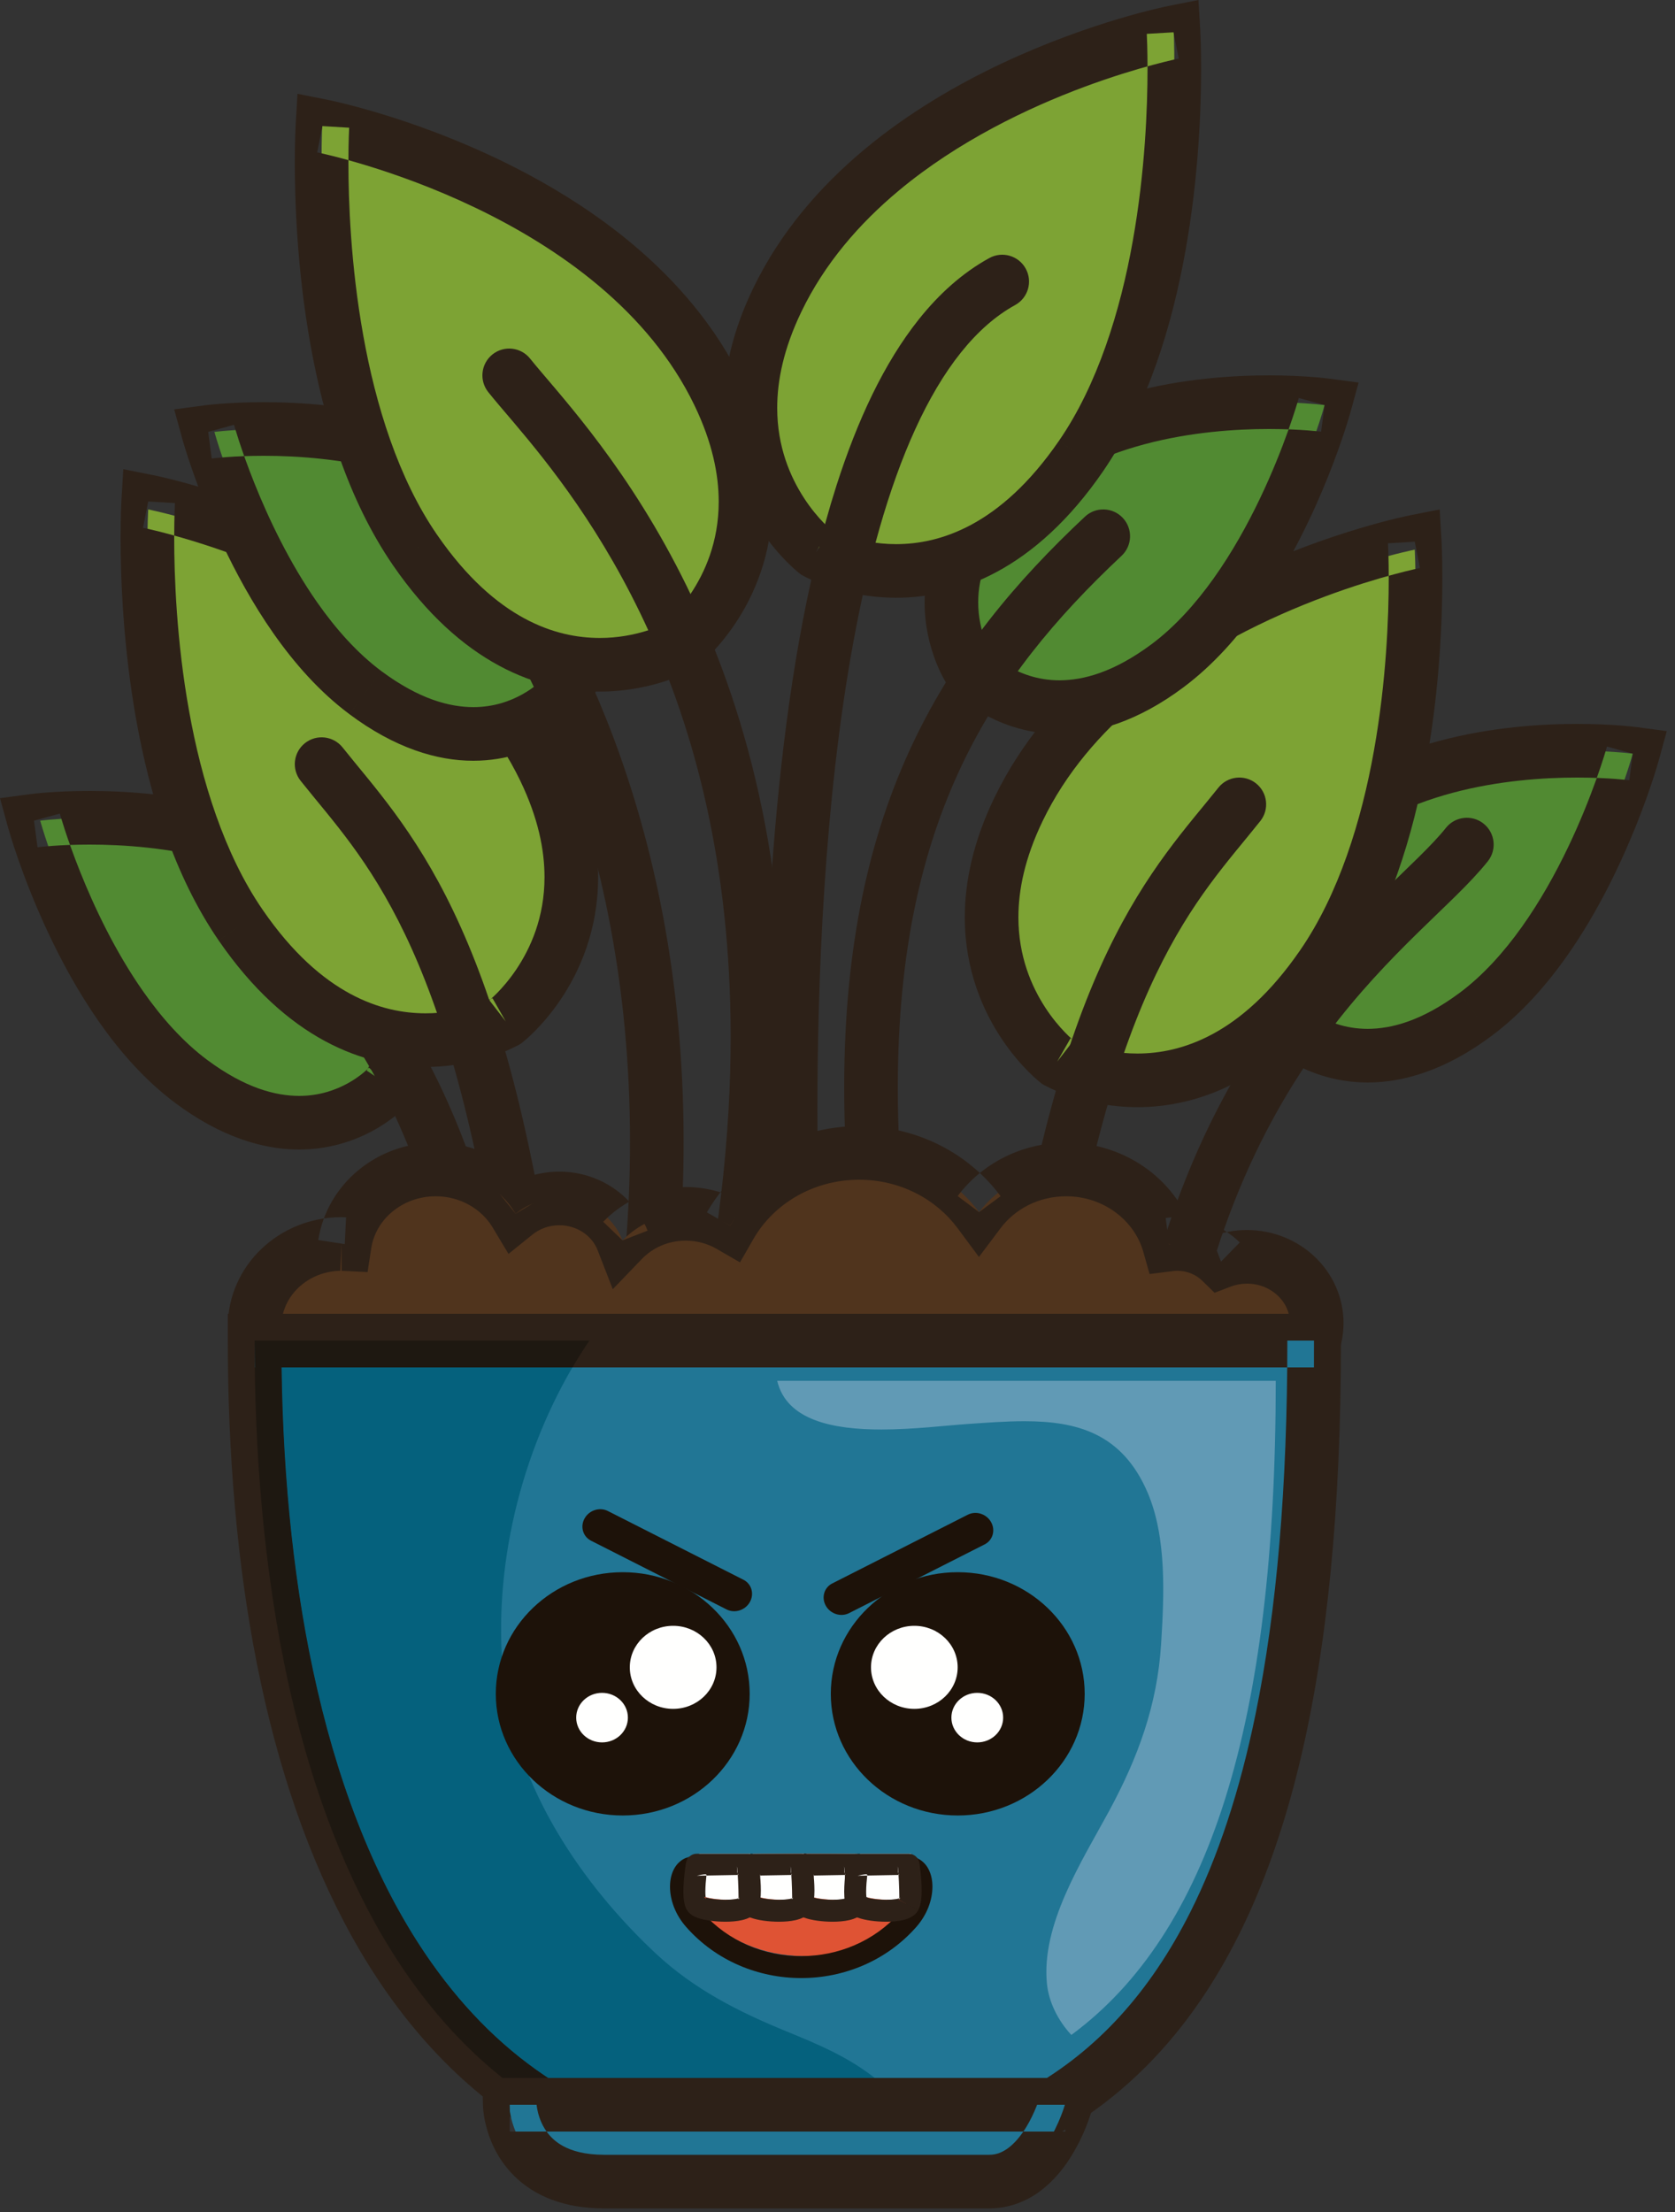 <?xml version="1.0" encoding="UTF-8"?>

<svg class="plant-index" viewBox="0 0 125 165" version="1.1" xmlns="http://www.w3.org/2000/svg" xmlns:xlink="http://www.w3.org/1999/xlink">
    <rect x="0" y="0" width="125" height="165" fill="#333333" stroke="none"/>
    <!-- Generator: Sketch 51 (57462) - http://www.bohemiancoding.com/sketch -->
    <desc>Created with Sketch.</desc>
    <defs></defs>
    <g id="Page-1" stroke="none" stroke-width="1" fill="none" fill-rule="evenodd">
        <g id="ficus_feed">
            <path d="M110.12,75.664 C101.06,82.418 95.357,75.965 95.357,75.965 C95.357,75.965 91.091,69.52 97.685,62.811 C106.208,54.14 121.85,56.218 121.85,56.218 C121.85,56.218 118.148,69.682 110.12,75.664" id="Fill-372" fill="#518A32"></path>
            <path d="M110.121,75.664 L108.925,74.061 C106.082,76.171 103.827,76.739 102.067,76.746 C100.384,76.745 99.073,76.2 98.155,75.646 C97.7,75.369 97.351,75.093 97.128,74.897 C97.017,74.799 96.937,74.722 96.891,74.676 L96.848,74.631 L96.846,74.629 L95.93,75.46 L96.857,74.641 L96.846,74.629 L95.93,75.46 L96.857,74.641 L95.358,75.965 L97.026,74.861 L96.445,75.245 L97.034,74.874 L97.026,74.861 L96.445,75.245 L97.034,74.874 C97.018,74.85 96.75,74.417 96.496,73.714 C96.24,73.009 95.999,72.04 96,70.922 C96.001,69.999 96.158,68.974 96.616,67.854 C97.075,66.734 97.838,65.51 99.112,64.213 C101.657,61.619 105.007,60.047 108.405,59.139 C111.796,58.231 115.201,57.998 117.698,58 C118.895,58 119.884,58.052 120.565,58.103 C120.906,58.129 121.17,58.154 121.345,58.173 L121.538,58.194 L121.581,58.2 L121.588,58.201 L121.851,56.218 L119.923,55.688 L119.916,55.713 C119.825,56.038 118.866,59.349 117.009,63.222 C116.082,65.157 114.931,67.232 113.573,69.138 C112.215,71.046 110.648,72.779 108.926,74.061 L111.316,77.268 C113.552,75.6 115.413,73.478 116.978,71.251 C119.321,67.908 120.999,64.314 122.113,61.537 C123.224,58.761 123.764,56.802 123.78,56.748 L124.387,54.537 L122.115,54.235 C122.049,54.227 120.323,54 117.698,54 C114.958,54.001 111.237,54.243 107.372,55.275 C103.513,56.308 99.476,58.141 96.26,61.409 C94.658,63.036 93.578,64.711 92.913,66.339 C92.247,67.965 91.999,69.533 92,70.922 C92.001,72.723 92.406,74.22 92.811,75.281 C93.219,76.343 93.629,76.976 93.69,77.069 L93.767,77.185 L93.859,77.289 C93.954,77.395 94.701,78.226 96.08,79.065 C97.454,79.901 99.497,80.746 102.067,80.746 C104.757,80.753 107.934,79.798 111.316,77.268 L110.121,75.664" id="Fill-373" fill="#2D2118"></path>
            <path d="M87.981,105.87 C89.905,92.122 94.438,83.321 99.047,77.155 C101.355,74.071 103.692,71.651 105.774,69.609 C107.858,67.56 109.686,65.923 111.031,64.246 C111.72,63.383 111.578,62.125 110.714,61.436 C109.851,60.748 108.593,60.889 107.904,61.753 C106.905,63.016 105.117,64.658 102.974,66.753 C99.756,69.906 95.738,74.149 92.181,80.308 C88.618,86.467 85.52,94.537 84.02,105.318 C83.867,106.412 84.63,107.423 85.724,107.575 C86.819,107.728 87.829,106.965 87.982,105.871 L87.981,105.87" id="Fill-374" fill="#2D2118"></path>
            <path d="M98.67,72.611 C89.545,85.874 78.893,79.784 78.893,79.784 C78.893,79.784 70.185,73.049 76.002,60.975 C83.524,45.369 105.577,41 105.577,41 C105.577,41 106.756,60.86 98.67,72.611" id="Fill-375" fill="#7DA334"></path>
            <path d="M98.671,72.019 L97.023,70.885 C94.791,74.126 92.549,76.024 90.491,77.135 C88.431,78.243 86.528,78.584 84.881,78.587 C83.371,78.588 82.081,78.288 81.186,77.991 C80.739,77.843 80.391,77.696 80.167,77.593 C80.055,77.541 79.974,77.5 79.926,77.476 L79.88,77.451 L79.876,77.45 L79.301,78.479 L79.887,77.455 L79.876,77.45 L79.301,78.479 L79.887,77.455 L78.894,79.192 L80.117,77.609 L79.674,78.182 L80.125,77.616 L80.117,77.609 L79.674,78.182 L80.125,77.616 C80.098,77.596 79.029,76.73 78.007,75.161 C76.982,73.584 76.002,71.346 76,68.426 C76.002,66.408 76.465,64.035 77.805,61.251 C79.533,57.664 82.12,54.68 85.078,52.215 C89.509,48.517 94.765,46.025 98.901,44.488 C100.968,43.718 102.753,43.184 104.013,42.846 C104.642,42.676 105.14,42.555 105.476,42.478 C105.643,42.439 105.771,42.411 105.854,42.394 L105.945,42.375 L105.966,42.37 L105.578,40.408 L103.581,40.526 L103.582,40.56 C103.593,40.747 103.637,41.675 103.637,43.126 C103.638,45.964 103.462,50.81 102.532,55.998 C101.609,61.188 99.908,66.707 97.023,70.885 L98.671,72.019 L100.319,73.152 C103.693,68.234 105.475,62.226 106.47,56.704 C107.458,51.18 107.636,46.127 107.637,43.126 C107.637,41.375 107.576,40.324 107.574,40.291 L107.438,38 L105.188,38.446 C105.087,38.469 99.441,39.586 92.758,42.735 C89.416,44.311 85.812,46.397 82.517,49.142 C79.225,51.885 76.234,55.299 74.202,59.515 C72.626,62.777 71.998,65.781 72,68.426 C71.998,72.394 73.4,75.487 74.788,77.543 C76.179,79.607 77.554,80.682 77.67,80.774 L77.78,80.858 L77.901,80.928 C78.08,81.023 80.802,82.577 84.881,82.587 C87.095,82.59 89.709,82.104 92.389,80.656 C95.072,79.212 97.794,76.825 100.319,73.152 L98.671,72.019" id="Fill-376" fill="#2D2118"></path>
            <path d="M78.981,100.626 C80.922,86.699 83.58,78.289 86.26,72.697 C88.949,67.099 91.626,64.287 94.052,61.246 C94.74,60.383 94.599,59.124 93.735,58.436 C92.871,57.748 91.613,57.89 90.925,58.753 C88.664,61.591 85.557,64.893 82.653,70.969 C79.74,77.052 76.997,85.879 75.019,100.074 C74.867,101.168 75.63,102.179 76.724,102.331 C77.818,102.484 78.828,101.72 78.981,100.626" id="Fill-377" fill="#2D2118"></path>
            <path d="M87.12,49.666 C78.06,56.419 72.357,49.965 72.357,49.965 C72.357,49.965 68.091,43.52 74.685,36.812 C83.208,28.141 98.852,30.218 98.852,30.218 C98.852,30.218 95.149,43.682 87.12,49.666" id="Fill-378" fill="#518A32"></path>
            <path d="M87.121,49.666 L85.926,48.062 C83.083,50.171 80.828,50.74 79.067,50.747 C77.384,50.746 76.073,50.201 75.155,49.646 C74.699,49.37 74.351,49.093 74.128,48.897 C74.017,48.799 73.937,48.722 73.891,48.676 L73.847,48.631 L73.845,48.628 L72.957,49.435 L73.856,48.641 L73.845,48.628 L72.957,49.435 L73.856,48.641 L72.358,49.965 L74.025,48.86 L73.443,49.245 L74.033,48.873 L74.025,48.86 L73.443,49.245 L74.033,48.873 C74.018,48.849 73.75,48.417 73.495,47.713 C73.239,47.009 72.999,46.04 73,44.923 C73.001,43.999 73.157,42.974 73.615,41.854 C74.074,40.735 74.837,39.511 76.111,38.214 C78.657,35.62 82.008,34.047 85.407,33.139 C88.799,32.231 92.204,31.998 94.702,32 C95.898,32 96.887,32.052 97.567,32.103 C97.908,32.129 98.172,32.154 98.346,32.172 L98.539,32.194 L98.583,32.199 L98.589,32.2 L98.853,30.218 L96.924,29.687 L96.917,29.713 C96.826,30.038 95.867,33.349 94.01,37.221 C93.083,39.157 91.932,41.232 90.573,43.139 C89.215,45.047 87.649,46.78 85.926,48.062 L88.316,51.27 C90.552,49.601 92.414,47.478 93.979,45.251 C96.322,41.908 98.001,38.314 99.114,35.537 C100.226,32.76 100.766,30.801 100.781,30.748 L101.388,28.537 L99.116,28.235 C99.049,28.227 97.326,28 94.702,28 C91.962,28.001 88.24,28.243 84.374,29.275 C80.515,30.308 76.476,32.141 73.259,35.409 C71.657,37.037 70.578,38.712 69.913,40.339 C69.246,41.966 68.998,43.534 69,44.923 C69,46.723 69.405,48.22 69.811,49.281 C70.218,50.343 70.629,50.976 70.69,51.069 L70.766,51.184 L70.858,51.289 C70.954,51.395 71.7,52.226 73.08,53.065 C74.454,53.901 76.497,54.747 79.067,54.747 C81.757,54.753 84.935,53.799 88.316,51.27 L87.121,49.666" id="Fill-379" fill="#2D2118"></path>
            <path d="M68.816,100.686 C67.566,93.278 66.999,86.82 67,81.144 C67.003,71.019 68.791,63.398 71.738,57.162 C74.687,50.928 78.824,46.033 83.7,41.458 C84.505,40.703 84.546,39.437 83.791,38.632 C83.035,37.826 81.77,37.785 80.965,38.54 C75.876,43.31 71.347,48.629 68.121,55.452 C64.892,62.273 62.996,70.553 63,81.144 C63,87.087 63.592,93.763 64.872,101.351 C65.055,102.44 66.087,103.175 67.177,102.991 C68.265,102.807 69,101.775 68.816,100.686" id="Fill-380" fill="#2D2118"></path>
            <path d="M80.671,33.611 C71.546,46.875 60.894,40.784 60.894,40.784 C60.894,40.784 52.184,34.049 58.003,21.974 C65.523,6.369 87.576,2 87.576,2 C87.576,2 88.756,21.859 80.671,33.611" id="Fill-381" fill="#7DA334"></path>
            <path d="M80.672,34.02 L79.024,32.886 C76.792,36.127 74.55,38.025 72.491,39.137 C70.431,40.245 68.529,40.586 66.882,40.589 C65.372,40.589 64.082,40.289 63.187,39.992 C62.74,39.844 62.392,39.698 62.168,39.594 C62.056,39.543 61.975,39.502 61.927,39.477 L61.881,39.453 L61.878,39.451 L61.282,40.516 L61.888,39.457 L61.878,39.451 L61.282,40.516 L61.888,39.457 L60.895,41.193 L62.118,39.611 L61.676,40.184 L62.127,39.617 L62.118,39.611 L61.676,40.184 L62.127,39.617 C62.099,39.597 61.03,38.732 60.008,37.162 C58.982,35.585 58.002,33.346 58,30.427 C58.002,28.408 58.465,26.035 59.805,23.252 C61.533,19.664 64.119,16.68 67.077,14.215 C71.509,10.518 76.765,8.025 80.9,6.488 C82.968,5.719 84.753,5.185 86.012,4.846 C86.641,4.677 87.139,4.556 87.475,4.478 C87.643,4.44 87.77,4.412 87.853,4.394 L87.944,4.375 L87.966,4.371 L87.577,2.409 L85.58,2.526 L85.582,2.56 C85.592,2.748 85.636,3.676 85.636,5.127 C85.637,7.965 85.462,12.811 84.531,17.999 C83.608,23.189 81.907,28.708 79.024,32.887 L80.672,34.02 L82.319,35.153 C85.693,30.235 87.474,24.227 88.469,18.704 C89.457,13.181 89.635,8.128 89.636,5.127 C89.636,3.376 89.575,2.324 89.573,2.291 L89.438,0 L87.188,0.447 C87.086,0.469 81.44,1.587 74.757,4.735 C71.416,6.311 67.812,8.397 64.516,11.142 C61.224,13.886 58.234,17.299 56.202,21.515 C54.626,24.777 53.998,27.781 54,30.427 C53.998,34.395 55.401,37.488 56.788,39.544 C58.179,41.608 59.555,42.683 59.672,42.775 L59.78,42.859 L59.902,42.929 C60.082,43.024 62.803,44.578 66.882,44.589 C69.095,44.591 71.71,44.105 74.39,42.657 C77.072,41.213 79.794,38.827 82.319,35.154 L80.672,34.02" id="Fill-382" fill="#2D2118"></path>
            <path d="M61.302,95.47 C61.302,95.47 61.297,95.397 61.29,95.246 C61.232,94.189 61,89.468 61,82.874 C60.998,73.331 61.491,59.849 63.675,47.938 C64.764,41.986 66.28,36.43 68.308,32.004 C69.319,29.791 70.457,27.862 71.705,26.302 C72.954,24.74 74.305,23.551 75.757,22.754 C76.725,22.222 77.078,21.006 76.546,20.038 C76.015,19.07 74.799,18.716 73.831,19.248 C71.824,20.351 70.087,21.92 68.581,23.805 C65.945,27.109 63.976,31.384 62.428,36.201 C60.116,43.428 58.774,51.903 57.991,60.179 C57.211,68.452 57,76.52 57,82.874 C57,90.517 57.307,95.678 57.309,95.708 C57.375,96.811 58.322,97.651 59.424,97.585 C60.527,97.52 61.368,96.573 61.302,95.47" id="Fill-383" fill="#2D2118"></path>
            <path d="M14.731,80.666 C23.793,87.419 29.496,80.965 29.496,80.965 C29.496,80.965 33.762,74.522 27.167,67.813 C18.645,59.141 3,61.218 3,61.218 C3,61.218 6.703,74.683 14.731,80.666" id="Fill-384" fill="#518A32"></path>
            <path d="M14.268,80.666 L13.073,82.27 C16.455,84.799 19.632,85.753 22.321,85.747 C24.891,85.747 26.935,84.902 28.309,84.066 C29.689,83.226 30.436,82.395 30.531,82.289 L30.622,82.186 L30.701,82.069 C30.762,81.975 31.172,81.342 31.579,80.281 C31.984,79.22 32.389,77.724 32.39,75.924 C32.391,74.535 32.142,72.967 31.475,71.34 C30.81,69.713 29.731,68.038 28.13,66.411 C24.913,63.142 20.874,61.308 17.015,60.275 C13.148,59.243 9.426,59.001 6.686,59 C4.061,59 2.339,59.227 2.273,59.235 L0,59.538 L0.608,61.748 C0.629,61.82 1.58,65.277 3.581,69.547 C4.583,71.683 5.848,74.023 7.411,76.252 C8.976,78.479 10.837,80.601 13.073,82.27 L15.463,79.062 C13.685,77.739 12.073,75.934 10.685,73.954 C8.6,70.986 7.023,67.638 5.989,65.05 C5.47,63.756 5.085,62.652 4.832,61.878 C4.706,61.491 4.612,61.187 4.551,60.983 C4.52,60.88 4.498,60.803 4.484,60.753 L4.469,60.699 L4.465,60.687 L2.537,61.218 L2.801,63.2 L2.807,63.199 C2.932,63.183 4.442,62.999 6.686,63 C9.184,62.998 12.589,63.231 15.981,64.139 C19.381,65.047 22.732,66.62 25.277,69.214 C26.551,70.511 27.314,71.736 27.773,72.856 C28.231,73.976 28.388,75.001 28.389,75.924 C28.39,77.115 28.116,78.139 27.843,78.851 C27.707,79.207 27.573,79.483 27.479,79.658 L27.375,79.843 L27.357,79.874 L27.943,80.244 L27.365,79.861 L27.357,79.874 L27.943,80.244 L27.365,79.861 L29.033,80.965 L27.535,79.64 L28.444,80.444 L27.545,79.628 L27.535,79.64 L28.444,80.444 L27.545,79.628 L27.529,79.645 C27.428,79.751 26.871,80.301 25.973,80.798 C25.07,81.297 23.851,81.746 22.321,81.747 C20.561,81.74 18.307,81.172 15.463,79.062 L14.268,80.666" id="Fill-385" fill="#2D2118"></path>
            <path d="M40.469,110.076 C38.491,95.88 35.749,87.054 32.836,80.971 C29.932,74.894 26.824,71.592 24.564,68.754 C23.875,67.89 22.617,67.748 21.753,68.437 C20.89,69.125 20.748,70.384 21.437,71.247 C23.863,74.287 26.539,77.1 29.228,82.699 C31.908,88.291 34.567,96.7 36.508,110.628 C36.66,111.722 37.67,112.485 38.765,112.333 C39.858,112.181 40.622,111.17 40.47,110.076 L40.469,110.076" id="Fill-386" fill="#2D2118"></path>
            <path d="M17.966,69.611 C27.091,82.875 37.742,76.784 37.742,76.784 C37.742,76.784 46.451,70.048 40.633,57.975 C33.113,42.37 11.06,38 11.06,38 C11.06,38 9.88,57.858 17.966,69.611" id="Fill-387" fill="#7DA334"></path>
            <path d="M17.967,69.019 L16.319,70.152 C18.844,73.826 21.566,76.212 24.247,77.656 C26.927,79.104 29.541,79.59 31.756,79.588 C35.833,79.577 38.556,78.023 38.736,77.928 L38.855,77.86 L38.967,77.774 C39.083,77.682 40.458,76.607 41.849,74.543 C43.236,72.487 44.638,69.394 44.637,65.426 C44.638,62.78 44.009,59.777 42.436,56.515 C40.404,52.299 37.413,48.886 34.121,46.142 C29.177,42.027 23.543,39.384 19.133,37.739 C14.722,36.097 11.525,35.461 11.45,35.446 L9.201,35 L9.064,37.288 C9.062,37.322 9,38.373 9,40.125 C9.001,43.126 9.179,48.179 10.167,53.702 C11.162,59.225 12.944,65.233 16.319,70.153 L19.615,67.885 C16.729,63.706 15.028,58.187 14.104,52.997 C13.174,47.809 12.999,42.963 13,40.125 C13,39.296 13.015,38.639 13.029,38.192 C13.036,37.969 13.044,37.798 13.049,37.686 L13.055,37.561 L13.057,37.527 L11.061,37.408 L10.672,39.369 L10.679,39.371 C10.91,39.416 16.315,40.542 22.466,43.491 C25.542,44.964 28.801,46.889 31.698,49.331 C34.598,51.773 37.131,54.72 38.832,58.251 C40.171,61.034 40.635,63.408 40.636,65.426 C40.635,68.439 39.59,70.729 38.53,72.311 C38.001,73.097 37.471,73.695 37.086,74.085 C36.893,74.28 36.737,74.422 36.636,74.511 L36.529,74.602 L36.511,74.616 L36.984,75.21 L36.519,74.61 L36.511,74.616 L36.984,75.21 L36.519,74.61 L37.743,76.192 L36.751,74.455 L37.332,75.472 L36.761,74.45 L36.751,74.455 L37.332,75.472 L36.761,74.45 L36.743,74.46 C36.526,74.581 34.493,75.595 31.756,75.587 C30.108,75.585 28.206,75.244 26.146,74.136 C24.088,73.024 21.847,71.126 19.615,67.885 L17.967,69.019" id="Fill-388" fill="#2D2118"></path>
            <path d="M41.469,97.074 C39.491,82.879 36.748,74.053 33.835,67.97 C30.931,61.894 27.824,58.592 25.565,55.753 C24.876,54.89 23.618,54.747 22.754,55.436 C21.89,56.124 21.748,57.383 22.437,58.246 C24.863,61.287 27.539,64.1 30.228,69.698 C32.908,75.29 35.566,83.699 37.507,97.626 C37.659,98.72 38.67,99.484 39.764,99.331 C40.858,99.179 41.621,98.168 41.469,97.074" id="Fill-389" fill="#2D2118"></path>
            <path d="M27.731,51.666 C36.792,58.419 42.495,51.965 42.495,51.965 C42.495,51.965 46.76,45.522 40.166,38.812 C31.643,30.141 16,32.218 16,32.218 C16,32.218 19.703,45.683 27.731,51.666" id="Fill-390" fill="#518A32"></path>
            <path d="M27.268,51.666 L26.072,53.269 C29.453,55.799 32.631,56.754 35.321,56.747 C37.891,56.747 39.934,55.902 41.308,55.066 C42.688,54.227 43.435,53.396 43.53,53.29 L43.621,53.187 L43.699,53.069 C43.761,52.975 44.171,52.343 44.578,51.281 C44.983,50.221 45.387,48.724 45.388,46.924 C45.389,45.535 45.141,43.967 44.474,42.34 C43.809,40.713 42.73,39.038 41.129,37.41 C37.912,34.142 33.873,32.309 30.014,31.276 C26.147,30.244 22.426,30.002 19.686,30 C17.061,30.001 15.339,30.227 15.273,30.236 L13,30.538 L13.608,32.749 C13.629,32.82 14.58,36.278 16.581,40.548 C17.583,42.683 18.848,45.023 20.411,47.252 C21.975,49.479 23.837,51.601 26.073,53.269 L28.463,50.062 C26.685,48.739 25.073,46.934 23.685,44.954 C21.6,41.986 20.023,38.638 18.988,36.05 C18.47,34.757 18.085,33.652 17.832,32.879 C17.706,32.492 17.612,32.187 17.551,31.983 C17.52,31.881 17.498,31.804 17.483,31.754 L17.468,31.7 L17.465,31.688 L15.537,32.218 L15.8,34.201 L15.806,34.2 C15.932,34.184 17.442,34 19.686,34 C22.183,33.999 25.588,34.231 28.981,35.14 C32.38,36.047 35.731,37.62 38.276,40.214 C39.549,41.511 40.313,42.736 40.772,43.856 C41.229,44.976 41.387,46.001 41.388,46.924 C41.389,48.116 41.115,49.139 40.842,49.852 C40.706,50.207 40.571,50.483 40.478,50.659 L40.374,50.843 L40.355,50.874 L40.944,51.246 L40.364,50.862 L40.355,50.874 L40.944,51.246 L40.364,50.862 L42.032,51.965 L40.533,50.641 L41.438,51.44 L40.544,50.628 L40.533,50.641 L41.438,51.44 L40.544,50.628 L40.528,50.645 C40.427,50.752 39.87,51.301 38.971,51.798 C38.068,52.297 36.85,52.746 35.321,52.747 C33.56,52.74 31.306,52.172 28.463,50.062 L27.268,51.666" id="Fill-391" fill="#2D2118"></path>
            <path d="M49.505,102.738 C50.564,96.46 51.016,90.6 51.016,85.175 C51.016,72.832 48.672,62.75 45.821,55.128 C42.966,47.5 39.627,42.347 37.564,39.754 C36.876,38.89 35.617,38.748 34.753,39.436 C33.89,40.124 33.748,41.383 34.436,42.247 C36.213,44.473 39.382,49.319 42.075,56.529 C44.772,63.744 47.016,73.34 47.016,85.175 C47.016,90.377 46.583,96.013 45.561,102.073 C45.377,103.162 46.111,104.194 47.201,104.377 C48.29,104.561 49.321,103.827 49.505,102.738" id="Fill-392" fill="#2D2118"></path>
            <path d="M30.966,40.611 C40.091,53.875 50.742,47.785 50.742,47.785 C50.742,47.785 59.451,41.049 53.633,28.975 C46.113,13.37 24.06,9 24.06,9 C24.06,9 22.88,28.86 30.966,40.611" id="Fill-393" fill="#7DA334"></path>
            <path d="M30.967,41.018 L29.319,42.152 C31.844,45.825 34.566,48.212 37.248,49.656 C39.928,51.104 42.542,51.59 44.756,51.588 C48.832,51.577 51.556,50.023 51.735,49.929 L51.857,49.859 L51.967,49.774 C52.083,49.682 53.458,48.607 54.849,46.543 C56.236,44.487 57.638,41.394 57.636,37.426 C57.638,34.78 57.009,31.776 55.435,28.514 C53.403,24.298 50.413,20.884 47.121,18.141 C42.177,14.026 36.544,11.384 32.133,9.738 C27.722,8.096 24.526,7.461 24.45,7.445 L22.201,7 L22.065,9.288 C22.063,9.321 22.001,10.374 22,12.128 C22.001,15.13 22.18,20.183 23.168,25.705 C24.163,31.227 25.945,37.234 29.319,42.152 L32.614,39.885 C29.729,35.707 28.028,30.19 27.105,25 C26.175,19.813 26,14.967 26.001,12.128 C26,11.298 26.016,10.64 26.03,10.192 C26.037,9.969 26.044,9.798 26.05,9.685 L26.056,9.56 L26.058,9.526 L24.061,9.407 L23.672,11.369 L23.679,11.37 C23.911,11.415 29.316,12.542 35.467,15.491 C38.542,16.963 41.801,18.889 44.698,21.33 C47.599,23.772 50.131,26.719 51.832,30.25 C53.17,33.033 53.634,35.408 53.636,37.426 C53.634,40.439 52.589,42.729 51.53,44.311 C51.001,45.097 50.471,45.696 50.085,46.085 C49.892,46.28 49.736,46.423 49.636,46.511 L49.529,46.602 L49.511,46.617 L49.962,47.183 L49.519,46.61 L49.511,46.617 L49.962,47.183 L49.519,46.61 L50.743,48.192 L49.75,46.456 L50.331,47.472 L49.761,46.45 L49.75,46.456 L50.331,47.472 L49.761,46.45 L49.743,46.46 C49.525,46.581 47.493,47.595 44.756,47.587 C43.108,47.585 41.206,47.244 39.146,46.135 C37.088,45.024 34.846,43.126 32.614,39.885 L30.967,41.018" id="Fill-394" fill="#2D2118"></path>
            <path d="M55.439,103.033 C57.623,93.456 58.529,84.917 58.529,77.331 C58.533,61.854 54.744,50.348 50.448,42.145 C48.302,38.043 46.032,34.764 44.066,32.217 C43.083,30.944 42.176,29.853 41.403,28.94 C40.631,28.029 39.991,27.289 39.564,26.754 C38.876,25.89 37.617,25.748 36.754,26.436 C35.89,27.125 35.748,28.383 36.436,29.247 C36.951,29.892 37.594,30.632 38.35,31.525 C40.985,34.638 44.998,39.601 48.388,47.036 C51.771,54.47 54.526,64.358 54.528,77.331 C54.528,84.598 53.662,92.835 51.539,102.144 C51.294,103.221 51.968,104.293 53.045,104.539 C54.122,104.784 55.194,104.11 55.44,103.033" id="Fill-395" fill="#2D2118"></path>
            <path d="M93.059,93.751 C92.372,93.751 91.721,93.878 91.121,94.107 C90.293,93.297 89.136,92.791 87.853,92.791 C87.647,92.791 87.445,92.809 87.245,92.835 C86.333,89.611 83.241,87.235 79.557,87.235 C76.876,87.235 74.511,88.495 73.067,90.419 C71.084,87.749 67.817,86 64.114,86 C59.959,86 56.344,88.195 54.489,91.429 C53.522,90.871 52.389,90.544 51.174,90.544 C49.305,90.544 47.628,91.31 46.46,92.524 C45.75,90.699 43.908,89.396 41.739,89.396 C40.495,89.396 39.36,89.825 38.481,90.534 C37.299,88.565 35.072,87.235 32.514,87.235 C29.063,87.235 26.213,89.655 25.729,92.803 L25.492,92.791 C21.906,92.791 19,95.55 19,98.952 C19,102.354 21.906,105.114 25.492,105.114 C28.615,105.114 91.221,103.628 93.059,103.628 C95.933,103.628 98.263,101.417 98.263,98.689 C98.263,95.962 95.933,93.751 93.059,93.751" id="Fill-396" fill="#50341D"></path>
            <path d="M93.059,93.751 L93.059,91.751 C92.125,91.75 91.227,91.925 90.406,92.239 L91.121,94.107 L92.52,92.678 C91.326,91.508 89.666,90.791 87.853,90.791 C87.526,90.791 87.239,90.82 86.992,90.851 L87.245,92.835 L89.17,92.29 C87.997,88.168 84.109,85.237 79.557,85.235 C76.243,85.236 73.287,86.793 71.467,89.218 L73.067,90.419 L74.672,89.226 C72.314,86.05 68.452,84.001 64.114,84 C59.247,84.002 54.973,86.568 52.754,90.434 L54.489,91.429 L55.489,89.698 C54.23,88.97 52.749,88.543 51.174,88.544 C48.753,88.544 46.555,89.539 45.019,91.138 L46.46,92.524 L48.324,91.799 C47.303,89.183 44.718,87.398 41.739,87.396 C40.032,87.396 38.45,87.987 37.225,88.977 L38.481,90.534 L40.195,89.505 C38.648,86.929 35.773,85.237 32.514,85.235 C30.318,85.235 28.289,86.007 26.732,87.299 C25.175,88.588 24.073,90.413 23.752,92.498 L25.729,92.803 L25.827,90.805 L25.591,90.793 L25.541,90.791 L25.492,90.791 C23.183,90.791 21.066,91.681 19.525,93.145 C17.983,94.603 16.998,96.673 17,98.952 C16.998,101.231 17.982,103.301 19.524,104.759 C21.066,106.223 23.182,107.114 25.492,107.114 C25.933,107.114 27.234,107.09 29.257,107.05 C36.313,106.907 51.87,106.552 65.868,106.232 C72.866,106.072 79.474,105.921 84.432,105.809 C86.911,105.754 88.978,105.708 90.474,105.677 C91.222,105.661 91.827,105.649 92.269,105.64 C92.706,105.632 93.001,105.627 93.059,105.628 C95.012,105.628 96.807,104.874 98.115,103.632 C99.424,102.395 100.264,100.631 100.263,98.689 C100.264,96.748 99.424,94.983 98.115,93.746 C96.807,92.504 95.012,91.751 93.059,91.751 L93.059,95.751 C93.979,95.751 94.786,96.103 95.362,96.648 C95.936,97.198 96.261,97.903 96.262,98.689 C96.261,99.475 95.936,100.18 95.362,100.731 C94.786,101.276 93.979,101.628 93.059,101.628 C92.898,101.628 92.561,101.634 91.992,101.645 C87.78,101.727 71.882,102.094 56.663,102.441 C49.053,102.614 41.616,102.783 35.899,102.908 C33.04,102.97 30.611,103.022 28.807,103.058 C27.01,103.094 25.809,103.114 25.492,103.114 C24.216,103.114 23.087,102.625 22.279,101.858 C21.471,101.086 21.002,100.075 21,98.952 C21.002,97.828 21.47,96.818 22.278,96.046 C23.087,95.28 24.216,94.791 25.492,94.791 L25.492,92.791 L25.393,94.788 L25.63,94.8 L27.431,94.889 L27.705,93.107 C27.869,92.044 28.433,91.086 29.285,90.378 C30.137,89.673 31.258,89.236 32.514,89.235 C34.371,89.234 35.949,90.202 36.766,91.563 L37.948,93.533 L39.736,92.091 C40.268,91.662 40.958,91.397 41.739,91.396 C43.099,91.394 44.197,92.215 44.596,93.249 L45.73,96.167 L47.901,93.911 C48.7,93.081 49.856,92.544 51.174,92.544 C52.028,92.544 52.813,92.772 53.488,93.161 L55.224,94.165 L56.223,92.425 C57.714,89.822 60.671,87.998 64.114,88 C67.18,87.999 69.854,89.447 71.461,91.611 L73.056,93.761 L74.666,91.619 C75.735,90.196 77.509,89.234 79.557,89.235 C82.374,89.233 84.669,91.054 85.321,93.379 L85.789,95.036 L87.498,94.819 C87.65,94.799 87.767,94.791 87.853,94.791 C88.606,94.791 89.26,95.085 89.722,95.536 L90.638,96.433 L91.836,95.975 C92.214,95.831 92.619,95.751 93.059,95.751 L93.059,93.751" id="Fill-397" fill="#2D2118"></path>
            <path d="M98.071,100 C98.071,144.019 85.314,161.953 58.536,161.953 C29.882,161.953 19,133.422 19,100 L98.071,100" id="Fill-398" fill="#217695"></path>
            <path d="M98.072,100 L96.071,100 C96.072,110.908 95.279,120.157 93.701,127.849 C92.518,133.619 90.894,138.51 88.853,142.583 C85.782,148.695 81.816,152.96 76.847,155.775 C71.877,158.584 65.823,159.952 58.537,159.953 C51.703,159.949 46.064,158.268 41.341,155.283 C37.8,153.041 34.766,150.046 32.191,146.397 C28.328,140.927 25.515,133.978 23.685,126.062 C21.852,118.149 21,109.278 21.001,100 L19.001,100 L19.001,102 L98.072,102 L98.072,100 L96.071,100 L98.072,100 L98.072,98 L17,98 L17,100 C17.009,116.927 19.727,132.702 26.277,144.483 C29.554,150.368 33.821,155.257 39.201,158.663 C44.577,162.072 51.044,163.958 58.537,163.953 C65.45,163.954 71.58,162.795 76.873,160.268 C80.84,158.376 84.32,155.711 87.257,152.272 C91.669,147.11 94.862,140.251 96.96,131.604 C99.057,122.952 100.07,112.489 100.072,100 L100.072,98 L98.072,98 L98.072,100" id="Fill-399" fill="#2D2118"></path>
            <path d="M58.523,159.953 C51.689,159.949 46.05,158.268 41.327,155.283 C37.786,153.041 34.752,150.046 32.177,146.397 C28.314,140.927 25.501,133.978 23.671,126.062 C21.97,118.719 21.114,110.552 21,102 L42.714,102 C38.547,109.135 36.684,117.83 37.641,125.626 C38.588,133.355 43.363,140.505 48.935,145.714 C51.779,148.372 55.098,150.057 58.667,151.517 C61.049,152.49 63.346,153.448 65.367,155.074 C66.228,155.766 67.316,157.479 67.66,159.107 C64.857,159.673 61.815,159.953 58.523,159.953" id="Fill-400" fill="#05617D"></path>
            <path d="M58.536,161.953 C29.882,161.953 19,133.422 19,100 L43.984,100 C43.544,100.651 43.125,101.318 42.727,102 L21.013,102 C21.127,110.552 21.983,118.719 23.684,126.062 C25.514,133.978 28.327,140.927 32.19,146.397 C34.765,150.046 37.799,153.041 41.34,155.283 C46.063,158.268 51.702,159.949 58.536,159.953 C61.828,159.953 64.87,159.673 67.673,159.107 C67.827,159.84 67.831,160.555 67.595,161.152 C64.775,161.687 61.76,161.953 58.536,161.953" id="Fill-401" fill="#1E1811"></path>
            <path d="M79.951,151.793 C78.949,150.718 78.27,149.332 78.133,148.004 C77.673,143.574 80.731,138.847 82.756,135.111 C84.929,131.1 86.37,127.18 86.652,122.603 C86.872,119.032 87.083,114.691 85.639,111.328 C83.735,106.891 80.341,106.013 76.44,106.013 C75.074,106.013 73.645,106.121 72.197,106.221 C70.562,106.334 68.148,106.632 65.766,106.632 C62.197,106.632 58.699,105.963 58,103 L95.205,103 C95.205,128.645 90.226,144.211 79.951,151.793" id="Fill-402" fill="#619AB5"></path>
            <path d="M45.046,162.732 C51.974,162.732 69.704,162.732 73.781,162.732 C77.856,162.732 79.469,157 79.469,157 L38,157 C38,157 38.117,162.732 45.046,162.732" id="Fill-403" fill="#217695"></path>
            <path d="M45.087,162.732 L45.087,164.732 C52.015,164.732 69.745,164.732 73.822,164.732 C75.319,164.738 76.637,164.182 77.621,163.443 C79.108,162.325 79.992,160.866 80.577,159.701 C81.155,158.53 81.411,157.622 81.435,157.542 L82.15,155 L36,155 L36.041,157.04 C36.044,157.141 36.059,157.624 36.215,158.329 C36.449,159.375 37.002,160.968 38.417,162.352 C39.121,163.039 40.037,163.652 41.155,164.074 C42.273,164.497 43.582,164.733 45.087,164.732 L45.087,160.732 C43.627,160.73 42.679,160.438 42.02,160.081 C41.526,159.81 41.18,159.494 40.907,159.154 C40.501,158.647 40.271,158.063 40.155,157.608 C40.097,157.382 40.067,157.191 40.053,157.071 L40.041,156.949 L40.04,156.936 L38.982,156.981 L40.041,156.959 L40.04,156.936 L38.982,156.981 L40.041,156.959 L38.041,157 L38.041,159 L79.51,159 L79.51,157 L77.585,156.458 L78.704,156.773 L77.586,156.452 L77.585,156.458 L78.704,156.773 L77.586,156.452 L77.571,156.503 C77.494,156.766 77.057,158.023 76.332,159.054 C75.974,159.572 75.552,160.022 75.133,160.305 C74.705,160.59 74.322,160.728 73.822,160.732 C69.745,160.732 52.014,160.732 45.087,160.732 L45.087,162.732" id="Fill-404" fill="#2D2118"></path>
            <path d="M80.947,126.349 C80.947,131.36 76.703,135.423 71.473,135.423 C66.24,135.423 62,131.36 62,126.349 C62,121.337 66.24,117.275 71.473,117.275 C76.703,117.275 80.947,121.337 80.947,126.349" id="Fill-84" fill="#1D1209"></path>
            <path d="M71.467,124.371 C71.467,126.084 70.02,127.469 68.233,127.469 C66.449,127.469 65,126.084 65,124.371 C65,122.661 66.449,121.275 68.233,121.275 C70.02,121.275 71.467,122.661 71.467,124.371" id="Fill-85" fill="#FFFFFE"></path>
            <path d="M74.862,128.124 C74.862,129.144 73.997,129.971 72.93,129.971 C71.865,129.971 71,129.144 71,128.124 C71,127.102 71.865,126.275 72.93,126.275 C73.997,126.275 74.862,127.102 74.862,128.124" id="Fill-86" fill="#FFFFFE"></path>
            <path d="M37,126.349 C37,131.36 41.243,135.423 46.473,135.423 C51.705,135.423 55.947,131.36 55.947,126.349 C55.947,121.337 51.705,117.275 46.473,117.275 C41.243,117.275 37,121.337 37,126.349" id="Fill-90" fill="#1D1209"></path>
            <path d="M47,124.371 C47,126.084 48.449,127.469 50.234,127.469 C52.022,127.469 53.47,126.084 53.47,124.371 C53.47,122.661 52.022,121.275 50.234,121.275 C48.449,121.275 47,122.661 47,124.371" id="Fill-91" fill="#FFFFFE"></path>
            <path d="M43,128.124 C43,129.144 43.863,129.971 44.93,129.971 C45.995,129.971 46.858,129.144 46.858,128.124 C46.858,127.102 45.995,126.275 44.93,126.275 C43.863,126.275 43,127.102 43,128.124" id="Fill-92" fill="#FFFFFE"></path>
            <path d="M68.211,138.505 C69.164,138.798 69.306,140.84 67.946,142.377 C63.791,147.09 56.156,147.09 52.001,142.377 C50.639,140.84 50.783,138.798 51.736,138.505 C52.689,138.198 67.257,138.198 68.211,138.505" id="Fill-182" fill="#DF5334"></path>
            <path d="M68.031,139.325 L67.79,140.108 L67.8,140.073 L67.782,140.105 L67.79,140.108 L67.8,140.073 L67.782,140.105 L67.802,140.125 C67.85,140.175 67.95,140.403 67.947,140.736 C67.949,141.27 67.718,142.018 67.152,142.655 C65.241,144.822 62.525,145.912 59.793,145.913 C57.06,145.912 54.344,144.822 52.435,142.655 C51.867,142.018 51.636,141.27 51.638,140.736 C51.637,140.484 51.69,140.288 51.742,140.191 L51.798,140.109 L51.803,140.105 L51.786,140.076 L51.795,140.108 L51.803,140.105 L51.786,140.076 L51.795,140.108 L51.807,140.105 L51.732,139.872 L51.784,140.111 L51.807,140.105 L51.732,139.872 L51.784,140.111 C51.8,140.107 51.916,140.089 52.073,140.076 C52.634,140.025 53.76,139.982 55.135,139.955 C56.512,139.928 58.153,139.914 59.793,139.914 C61.728,139.914 63.663,139.933 65.167,139.971 C65.919,139.99 66.564,140.014 67.04,140.042 C67.278,140.056 67.474,140.071 67.613,140.086 L67.771,140.106 L67.802,140.111 L67.853,139.874 L67.779,140.105 L67.802,140.111 L67.853,139.874 L67.779,140.105 L67.79,140.108 L68.031,139.325 L68.282,138.545 C68.091,138.488 67.971,138.479 67.784,138.456 C67.166,138.392 66.043,138.35 64.618,138.319 C63.198,138.29 61.495,138.275 59.793,138.275 C57.847,138.275 55.902,138.294 54.377,138.333 C53.614,138.352 52.957,138.376 52.45,138.406 C52.197,138.421 51.981,138.437 51.802,138.456 C51.615,138.479 51.494,138.488 51.304,138.545 L51.556,139.325 L51.316,138.541 C50.831,138.688 50.48,139.053 50.284,139.443 C50.083,139.838 50.001,140.276 50,140.736 C50.002,141.703 50.377,142.798 51.207,143.74 C53.45,146.285 56.63,147.552 59.793,147.551 C62.955,147.552 66.135,146.285 68.38,143.739 C69.208,142.797 69.582,141.702 69.585,140.736 C69.584,140.276 69.501,139.839 69.302,139.444 C69.106,139.054 68.755,138.689 68.271,138.542 L68.031,139.325 L68.282,138.545 L68.031,139.325" id="Fill-183" fill="#1D1209"></path>
            <path d="M63.984,141.275 C63.63,141.947 60.585,141.754 60.179,141.275 C59.777,140.796 60.179,138.275 60.179,138.275 L63.984,138.275 C63.984,138.275 64.337,140.602 63.984,141.275" id="Fill-184" fill="#FFFFFE"></path>
            <path d="M63.08,141.711 L63.461,141.912 L63.174,141.589 L63.08,141.711 L63.461,141.912 L63.174,141.589 L63.279,141.708 L63.2,141.568 L63.174,141.589 L63.279,141.708 L63.2,141.568 C63.192,141.577 63.047,141.632 62.849,141.661 C62.65,141.692 62.396,141.709 62.132,141.709 C61.723,141.71 61.284,141.668 60.958,141.604 C60.796,141.573 60.661,141.535 60.587,141.506 L60.533,141.482 L60.341,141.805 L60.624,141.566 L60.533,141.482 L60.341,141.805 L60.624,141.566 L60.387,141.768 L60.687,141.663 L60.626,141.568 L60.387,141.768 L60.687,141.663 C60.674,141.646 60.634,141.39 60.638,141.103 C60.638,140.713 60.68,140.231 60.723,139.859 C60.734,139.784 60.492,139.802 59.999,139.914 L60.429,139.906 L63.085,139.859 L63.016,139.65 L62.994,139.217 C62.994,139.217 63.003,139.272 63.016,139.377 C63.058,139.69 63.115,140.884 63.114,141.482 C63.114,141.679 63.132,141.397 63.114,141.531 L63.085,141.686 L63.074,141.721 L63.176,141.77 L63.076,141.718 L63.176,141.77 L63.076,141.718 L63.804,142.094 L64.532,142.471 C64.661,142.213 64.704,141.984 64.738,141.746 C64.769,141.508 64.78,141.264 64.78,141.017 C64.778,140.04 64.616,138.993 64.615,138.972 C64.554,138.571 64.21,138.275 63.804,138.275 L59.999,138.275 C59.595,138.275 59.253,138.567 59.19,138.965 C59.188,138.987 59.002,140.115 59,141.103 C59,141.354 59.012,141.597 59.05,141.837 C59.097,142.078 59.135,142.321 59.371,142.621 C59.601,142.877 59.8,142.952 60.002,143.037 C60.304,143.151 60.634,143.219 60.997,143.271 C61.358,143.321 61.747,143.348 62.132,143.348 C62.567,143.347 62.992,143.316 63.386,143.225 C63.583,143.178 63.775,143.118 63.969,143.015 C64.159,142.912 64.375,142.761 64.528,142.478 L63.804,142.094 L63.08,141.711 Z" id="Fill-185" fill="#2D2118"></path>
            <path d="M59.984,141.275 C59.63,141.947 56.585,141.754 56.179,141.275 C55.777,140.796 56.179,138.275 56.179,138.275 L59.984,138.275 C59.984,138.275 60.337,140.602 59.984,141.275" id="Fill-184" fill="#FFFFFE"></path>
            <path d="M59.08,141.711 L59.461,141.912 L59.174,141.589 L59.08,141.711 L59.461,141.912 L59.174,141.589 L59.279,141.708 L59.2,141.568 L59.174,141.589 L59.279,141.708 L59.2,141.568 C59.192,141.577 59.047,141.632 58.849,141.661 C58.65,141.692 58.396,141.709 58.132,141.709 C57.723,141.71 57.284,141.668 56.958,141.604 C56.796,141.573 56.661,141.535 56.587,141.506 L56.533,141.482 L56.341,141.805 L56.624,141.566 L56.533,141.482 L56.341,141.805 L56.624,141.566 L56.387,141.768 L56.687,141.663 L56.626,141.568 L56.387,141.768 L56.687,141.663 C56.674,141.646 56.634,141.39 56.638,141.103 C56.638,140.713 56.68,140.231 56.723,139.859 C56.734,139.784 56.492,139.802 55.999,139.914 L56.429,139.906 L59.085,139.859 L59.016,139.65 L58.994,139.217 C58.994,139.217 59.003,139.272 59.016,139.377 C59.058,139.69 59.115,140.884 59.114,141.482 C59.114,141.679 59.132,141.397 59.114,141.531 L59.085,141.686 L59.074,141.721 L59.176,141.77 L59.076,141.718 L59.176,141.77 L59.076,141.718 L59.804,142.094 L60.532,142.471 C60.661,142.213 60.704,141.984 60.738,141.746 C60.769,141.508 60.78,141.264 60.78,141.017 C60.778,140.04 60.616,138.993 60.615,138.972 C60.554,138.571 60.21,138.275 59.804,138.275 L55.999,138.275 C55.595,138.275 55.253,138.567 55.19,138.965 C55.188,138.987 55.002,140.115 55,141.103 C55,141.354 55.012,141.597 55.05,141.837 C55.097,142.078 55.135,142.321 55.371,142.621 C55.601,142.877 55.8,142.952 56.002,143.037 C56.304,143.151 56.634,143.219 56.997,143.271 C57.358,143.321 57.747,143.348 58.132,143.348 C58.567,143.347 58.992,143.316 59.386,143.225 C59.583,143.178 59.775,143.118 59.969,143.015 C60.159,142.912 60.375,142.761 60.528,142.478 L59.804,142.094 L59.08,141.711 Z" id="Fill-185" fill="#2D2118"></path>
            <path d="M55.984,141.275 C55.63,141.947 52.585,141.754 52.179,141.275 C51.777,140.796 52.179,138.275 52.179,138.275 L55.984,138.275 C55.984,138.275 56.337,140.602 55.984,141.275" id="Fill-184" fill="#FFFFFE"></path>
            <path d="M55.08,141.711 L55.461,141.912 L55.174,141.589 L55.08,141.711 L55.461,141.912 L55.174,141.589 L55.279,141.708 L55.2,141.568 L55.174,141.589 L55.279,141.708 L55.2,141.568 C55.192,141.577 55.047,141.632 54.849,141.661 C54.65,141.692 54.396,141.709 54.132,141.709 C53.723,141.71 53.284,141.668 52.958,141.604 C52.796,141.573 52.661,141.535 52.587,141.506 L52.533,141.482 L52.341,141.805 L52.624,141.566 L52.533,141.482 L52.341,141.805 L52.624,141.566 L52.387,141.768 L52.687,141.663 L52.626,141.568 L52.387,141.768 L52.687,141.663 C52.674,141.646 52.634,141.39 52.638,141.103 C52.638,140.713 52.68,140.231 52.723,139.859 C52.734,139.784 52.492,139.802 51.999,139.914 L52.429,139.906 L55.085,139.859 L55.016,139.65 L54.994,139.217 C54.994,139.217 55.003,139.272 55.016,139.377 C55.058,139.69 55.115,140.884 55.114,141.482 C55.114,141.679 55.132,141.397 55.114,141.531 L55.085,141.686 L55.074,141.721 L55.176,141.77 L55.076,141.718 L55.176,141.77 L55.076,141.718 L55.804,142.094 L56.532,142.471 C56.661,142.213 56.704,141.984 56.738,141.746 C56.769,141.508 56.78,141.264 56.78,141.017 C56.778,140.04 56.616,138.993 56.615,138.972 C56.554,138.571 56.21,138.275 55.804,138.275 L51.999,138.275 C51.595,138.275 51.253,138.567 51.19,138.965 C51.188,138.987 51.002,140.115 51,141.103 C51,141.354 51.012,141.597 51.05,141.837 C51.097,142.078 51.135,142.321 51.371,142.621 C51.601,142.877 51.8,142.952 52.002,143.037 C52.304,143.151 52.634,143.219 52.997,143.271 C53.358,143.321 53.747,143.348 54.132,143.348 C54.567,143.347 54.992,143.316 55.386,143.225 C55.583,143.178 55.775,143.118 55.969,143.015 C56.159,142.912 56.375,142.761 56.528,142.478 L55.804,142.094 L55.08,141.711 Z" id="Fill-185" fill="#2D2118"></path>
            <path d="M67.984,141.275 C67.63,141.947 64.585,141.754 64.179,141.275 C63.777,140.796 64.179,138.275 64.179,138.275 L67.984,138.275 C67.984,138.275 68.337,140.602 67.984,141.275" id="Fill-184" fill="#FFFFFE"></path>
            <path d="M67.08,141.711 L67.461,141.912 L67.174,141.589 L67.08,141.711 L67.461,141.912 L67.174,141.589 L67.279,141.708 L67.2,141.568 L67.174,141.589 L67.279,141.708 L67.2,141.568 C67.192,141.577 67.047,141.632 66.849,141.661 C66.65,141.692 66.396,141.709 66.132,141.709 C65.723,141.71 65.284,141.668 64.958,141.604 C64.796,141.573 64.661,141.535 64.587,141.506 L64.533,141.482 L64.341,141.805 L64.624,141.566 L64.533,141.482 L64.341,141.805 L64.624,141.566 L64.387,141.768 L64.687,141.663 L64.626,141.568 L64.387,141.768 L64.687,141.663 C64.674,141.646 64.634,141.39 64.638,141.103 C64.638,140.713 64.68,140.231 64.723,139.859 C64.734,139.784 64.492,139.802 63.999,139.914 L64.429,139.906 L67.085,139.859 L67.016,139.65 L66.994,139.217 C66.994,139.217 67.003,139.272 67.016,139.377 C67.058,139.69 67.115,140.884 67.114,141.482 C67.114,141.679 67.132,141.397 67.114,141.531 L67.085,141.686 L67.074,141.721 L67.176,141.77 L67.076,141.718 L67.176,141.77 L67.076,141.718 L67.804,142.094 L68.532,142.471 C68.661,142.213 68.704,141.984 68.738,141.746 C68.769,141.508 68.78,141.264 68.78,141.017 C68.778,140.04 68.616,138.993 68.615,138.972 C68.554,138.571 68.21,138.275 67.804,138.275 L63.999,138.275 C63.595,138.275 63.253,138.567 63.19,138.965 C63.188,138.987 63.002,140.115 63,141.103 C63,141.354 63.012,141.597 63.05,141.837 C63.097,142.078 63.135,142.321 63.371,142.621 C63.601,142.877 63.8,142.952 64.002,143.037 C64.304,143.151 64.634,143.219 64.997,143.271 C65.358,143.321 65.747,143.348 66.132,143.348 C66.567,143.347 66.992,143.316 67.386,143.225 C67.583,143.178 67.775,143.118 67.969,143.015 C68.159,142.912 68.375,142.761 68.528,142.478 L67.804,142.094 L67.08,141.711 Z" id="Fill-185" fill="#2D2118"></path>
            <path d="M62.366,114.751 L71.969,120.781 C72.55,121.145 73.3,120.945 73.647,120.332 C73.993,119.72 73.802,118.928 73.221,118.564 L63.618,112.534 C63.038,112.169 62.287,112.37 61.941,112.982 C61.595,113.595 61.786,114.387 62.366,114.751" id="Fill-89" fill="#1D1209" transform="translate(67.794, 116.657) rotate(-59) translate(-67.794, -116.657) "></path>
            <path d="M53.97,112.259 L44.366,118.289 C43.786,118.653 43.595,119.445 43.941,120.057 C44.287,120.67 45.038,120.87 45.618,120.506 L55.222,114.476 C55.802,114.112 55.993,113.32 55.646,112.707 C55.301,112.095 54.55,111.894 53.97,112.259" id="Fill-93" fill="#1D1209" transform="translate(49.794, 116.382) rotate(59) translate(-49.794, -116.382) "></path>
        </g>
    </g>
</svg>
